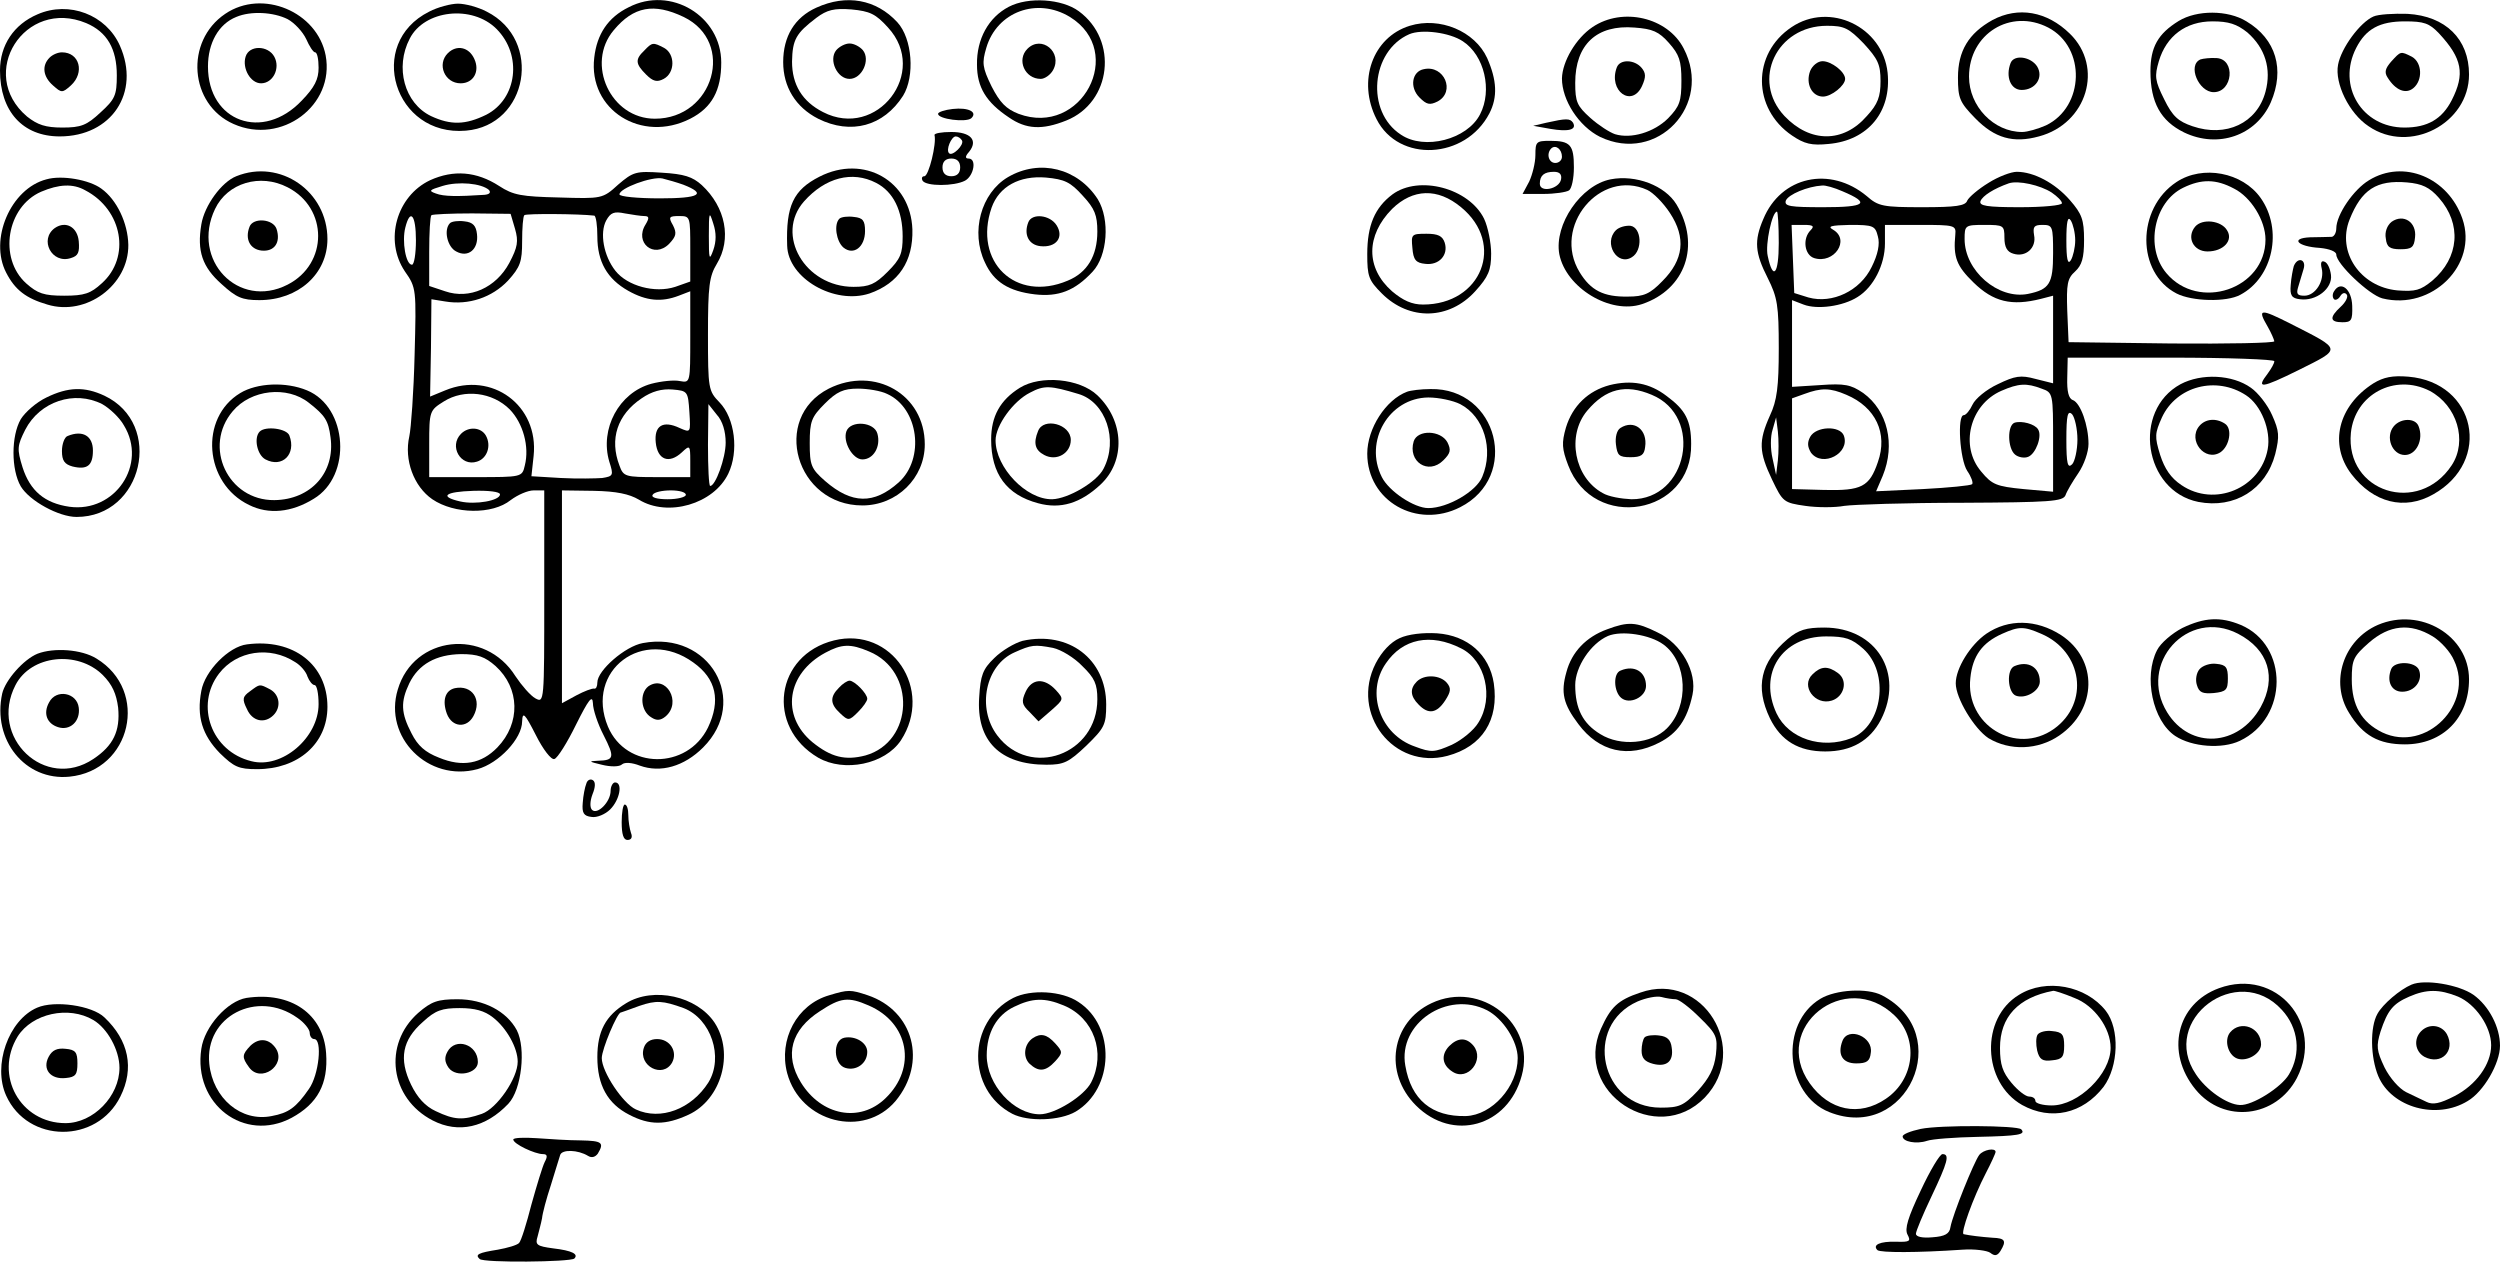 <?xml version="1.0" standalone="no"?>
<!DOCTYPE svg PUBLIC "-//W3C//DTD SVG 20010904//EN"
 "http://www.w3.org/TR/2001/REC-SVG-20010904/DTD/svg10.dtd">
<svg version="1.0" xmlns="http://www.w3.org/2000/svg"
 width="565pt" height="285.11pt" viewBox="0 0 565 285.11"
 preserveAspectRatio="xMidYMid meet">
<g transform="translate(-17,294.829) scale(0.1,-0.1)"
fill="#000000" stroke="none">
<path d="M1591 2932 c-47 -23 -72 -61 -78 -114 -14 -118 107 -194 217 -138 49
25 70 64 70 127 0 105 -114 174 -209 125z m124 -22 c118 -57 68 -230 -65 -230
-100 0 -157 124 -93 200 45 54 91 62 158 30z"/>
<path d="M1626 2834 c-21 -20 -20 -30 4 -54 16 -16 25 -18 40 -10 26 14 26 56
1 70 -25 13 -27 13 -45 -6z"/>
<path d="M2015 2931 c-49 -22 -75 -65 -75 -123 0 -56 28 -102 79 -128 74 -37
148 -17 192 52 27 44 21 129 -13 166 -48 52 -115 64 -183 33z m162 -45 c93
-101 -25 -254 -147 -191 -47 24 -70 62 -70 114 1 50 9 64 55 99 24 18 40 22
79 19 42 -4 55 -10 83 -41z"/>
<path d="M2060 2835 c-18 -22 2 -65 30 -65 28 0 48 43 30 65 -7 8 -20 15 -30
15 -10 0 -23 -7 -30 -15z"/>
<path d="M2450 2933 c-46 -24 -73 -73 -72 -131 0 -51 21 -85 72 -119 39 -27
75 -29 130 -7 102 41 118 181 28 247 -38 28 -114 33 -158 10z m138 -23 c128
-79 26 -272 -116 -219 -28 11 -42 25 -61 62 -21 43 -22 53 -12 87 24 82 115
115 189 70z"/>
<path d="M2492 2838 c-25 -25 -6 -68 30 -68 9 0 22 9 28 20 22 40 -26 80 -58
48z"/>
<path d="M679 2917 c-92 -62 -81 -205 19 -249 108 -48 229 42 208 155 -19 99
-143 151 -227 94z m141 -12 c15 -8 34 -28 42 -45 7 -16 16 -30 20 -30 5 0 8
-16 8 -35 0 -26 -9 -44 -38 -74 -88 -93 -212 -48 -212 77 0 53 24 96 64 112
33 14 84 11 116 -5z"/>
<path d="M725 2820 c-8 -26 11 -60 35 -60 27 0 44 34 30 60 -14 26 -57 27 -65
0z"/>
<path d="M1140 2922 c-144 -72 -79 -283 83 -269 141 12 174 205 47 269 -19 10
-48 18 -65 18 -16 0 -46 -8 -65 -18z m152 -39 c59 -59 47 -158 -23 -194 -47
-23 -80 -24 -125 -3 -60 29 -82 110 -48 175 33 65 141 77 196 22z"/>
<path d="M1182 2828 c-25 -25 -7 -68 29 -68 29 0 44 27 31 55 -12 27 -40 33
-60 13z"/>
<path d="M255 2916 c-54 -23 -85 -70 -85 -127 0 -92 51 -149 135 -149 117 0
183 99 136 205 -31 70 -115 102 -186 71z m110 -20 c47 -20 69 -58 69 -118 0
-45 -4 -54 -37 -84 -31 -29 -44 -34 -86 -34 -38 0 -56 6 -80 25 -114 97 -5
269 134 211z"/>
<path d="M282 2818 c-18 -18 -15 -43 8 -63 19 -17 21 -17 40 0 32 29 20 75
-20 75 -9 0 -21 -5 -28 -12z"/>
<path d="M4673 2903 c-54 -30 -78 -70 -78 -130 0 -47 4 -56 39 -92 44 -45 86
-57 144 -41 109 29 147 157 70 232 -52 51 -117 62 -175 31z m126 -17 c86 -45
82 -179 -5 -221 -18 -8 -42 -15 -54 -15 -64 0 -120 58 -120 125 0 97 94 155
179 111z"/>
<path d="M4714 2806 c-12 -31 0 -61 25 -61 31 0 50 28 35 53 -14 22 -52 28
-60 8z"/>
<path d="M5094 2901 c-47 -29 -64 -59 -64 -114 0 -70 23 -112 76 -138 77 -37
163 -7 196 68 32 74 12 143 -55 183 -42 26 -112 26 -153 1z m155 -26 c40 -35
55 -82 41 -134 -19 -71 -89 -104 -165 -78 -32 11 -45 22 -64 61 -21 42 -22 52
-12 86 17 57 61 90 121 90 37 0 55 -6 79 -25z"/>
<path d="M5143 2814 c-30 -13 -4 -74 30 -74 43 0 50 74 7 77 -14 1 -31 -1 -37
-3z"/>
<path d="M5534 2911 c-30 -13 -73 -71 -80 -109 -8 -42 25 -110 69 -139 93 -64
227 6 227 117 0 80 -53 132 -139 137 -31 1 -66 -1 -77 -6z m148 -38 c53 -57
59 -92 29 -151 -22 -43 -55 -62 -107 -62 -96 0 -153 94 -109 180 22 43 53 60
110 60 43 0 55 -4 77 -27z"/>
<path d="M5574 2809 c-13 -15 -16 -24 -8 -36 18 -29 41 -38 58 -24 22 18 20
58 -3 71 -26 13 -25 13 -47 -11z"/>
<path d="M3769 2887 c-37 -25 -68 -77 -69 -116 0 -49 38 -108 86 -132 129 -62
256 72 189 200 -36 70 -138 94 -206 48z m173 -36 c23 -26 28 -40 28 -85 0 -47
-4 -58 -30 -85 -32 -32 -84 -47 -120 -36 -12 4 -37 20 -56 37 -30 27 -34 36
-34 79 0 87 49 132 134 125 41 -3 55 -9 78 -35z"/>
<path d="M3824 2796 c-20 -53 34 -92 57 -42 9 20 9 29 -1 41 -16 19 -49 20
-56 1z"/>
<path d="M4219 2887 c-90 -60 -89 -184 1 -245 28 -19 44 -23 83 -19 89 8 142
73 133 161 -11 104 -131 161 -217 103z m163 -37 c32 -35 38 -47 38 -85 0 -35
-6 -52 -31 -79 -53 -61 -128 -61 -186 0 -76 81 -18 204 96 204 39 0 49 -5 83
-40z"/>
<path d="M4261 2788 c-11 -29 4 -58 29 -58 19 0 50 25 50 40 0 16 -31 40 -51
40 -11 0 -23 -10 -28 -22z"/>
<path d="M3356 2890 c-84 -26 -119 -125 -75 -211 50 -99 201 -91 255 13 19 37
17 75 -5 125 -28 61 -107 94 -175 73z m120 -35 c49 -32 67 -111 39 -165 -29
-57 -126 -82 -179 -46 -80 52 -68 189 19 227 28 12 91 4 121 -16z"/>
<path d="M3388 2792 c-27 -5 -33 -41 -10 -64 16 -16 23 -18 41 -9 41 22 15 83
-31 73z"/>
<path d="M2323 2702 c-18 -2 -33 -7 -33 -11 0 -12 63 -20 75 -10 15 14 -6 25
-42 21z"/>
<path d="M3665 2671 l-30 -7 39 -7 c41 -7 60 -2 51 14 -7 10 -15 10 -60 0z"/>
<path d="M2282 2643 c5 -19 -13 -93 -23 -93 -5 0 -7 -4 -4 -10 8 -13 71 -13
96 0 20 11 27 50 8 50 -8 0 -8 5 1 15 21 26 4 45 -40 45 -22 0 -39 -3 -38 -7z
m62 -12 c6 -10 -22 -37 -29 -29 -8 7 5 38 15 38 5 0 11 -4 14 -9z m-4 -61 c0
-13 -7 -20 -20 -20 -13 0 -20 7 -20 20 0 13 7 20 20 20 13 0 20 -7 20 -20z"/>
<path d="M3640 2598 c0 -18 -7 -45 -14 -60 l-15 -28 47 0 c26 0 52 4 58 8 6 4
11 27 11 52 0 51 -8 60 -54 60 -31 0 -33 -2 -33 -32z m60 -4 c0 -8 -7 -14 -15
-14 -15 0 -21 21 -9 33 10 9 24 -2 24 -19z m-2 -51 c-4 -22 -48 -31 -48 -10 0
19 10 27 32 27 13 0 18 -6 16 -17z"/>
<path d="M2022 2549 c-59 -30 -76 -66 -73 -156 2 -74 107 -134 186 -108 66 23
99 73 97 145 -4 110 -110 170 -210 119z m128 -14 c39 -20 60 -63 60 -121 0
-39 -5 -51 -34 -80 -28 -28 -41 -34 -77 -34 -110 0 -178 118 -112 193 48 54
109 70 163 42z"/>
<path d="M2067 2454 c-13 -13 -7 -51 9 -65 23 -19 49 1 49 37 0 24 -5 30 -25
32 -14 2 -29 0 -33 -4z"/>
<path d="M2448 2548 c-61 -36 -85 -124 -52 -193 20 -44 54 -65 113 -72 53 -6
90 8 130 51 34 36 40 118 12 164 -45 70 -131 92 -203 50z m169 -42 c27 -29 33
-44 33 -81 0 -55 -23 -93 -67 -111 -118 -50 -214 43 -172 165 17 48 63 73 123
68 42 -4 55 -10 83 -41z"/>
<path d="M2494 2446 c-11 -28 1 -51 27 -54 36 -4 54 20 37 47 -15 24 -56 28
-64 7z"/>
<path d="M704 2550 c-33 -13 -72 -66 -79 -109 -10 -60 2 -96 46 -135 33 -30
46 -36 85 -36 88 0 154 59 154 138 0 108 -107 182 -206 142z m116 -25 c92 -47
92 -173 0 -220 -111 -57 -219 56 -164 171 28 59 102 81 164 49z"/>
<path d="M734 2436 c-11 -28 1 -51 27 -54 29 -3 44 18 34 49 -8 23 -53 26 -61
5z"/>
<path d="M1142 2541 c-76 -36 -104 -136 -57 -206 26 -37 26 -40 22 -189 -2
-83 -8 -166 -12 -184 -12 -53 10 -113 52 -142 50 -34 136 -35 177 -2 16 12 39
22 52 22 l24 0 0 -240 c0 -238 0 -241 -20 -230 -11 6 -31 29 -45 50 -69 110
-230 92 -266 -30 -33 -108 69 -210 180 -180 48 13 101 69 101 108 1 23 6 18
31 -31 16 -32 35 -57 42 -54 7 2 29 37 49 78 28 56 37 68 38 48 0 -14 11 -47
24 -72 26 -51 24 -57 -13 -58 -22 -1 -20 -2 9 -9 20 -5 40 -5 46 1 6 5 22 4
40 -3 47 -17 100 -2 143 41 106 106 14 264 -136 236 -40 -7 -103 -62 -103 -89
0 -9 -3 -15 -7 -14 -5 1 -23 -6 -40 -15 l-33 -18 0 241 0 240 72 -1 c51 -1 80
-7 102 -20 65 -40 169 -10 202 59 24 50 15 125 -20 161 -25 26 -26 30 -26 154
0 109 3 131 20 159 34 56 20 128 -34 178 -21 19 -40 25 -90 28 -59 4 -65 2
-99 -27 -35 -32 -37 -32 -134 -29 -84 2 -103 5 -135 26 -51 33 -103 37 -156
13z m572 -10 c54 -21 38 -31 -53 -31 -50 0 -91 4 -91 9 0 14 73 41 97 36 12
-3 33 -9 47 -14z m-439 -12 c5 -6 1 -10 -10 -11 -61 -4 -92 -4 -110 3 -17 6
-15 8 15 17 36 11 88 6 105 -9z m59 -88 c8 -28 6 -41 -13 -77 -30 -56 -90 -83
-145 -64 l-36 12 0 77 c0 43 2 80 5 83 3 2 44 4 92 4 l87 -1 10 -34z m179 30
c4 -1 7 -22 7 -47 0 -57 22 -96 70 -123 41 -23 75 -26 114 -11 l26 10 0 -104
c0 -103 0 -103 -23 -99 -13 3 -42 0 -65 -6 -73 -20 -117 -102 -95 -176 10 -31
9 -33 -16 -37 -14 -1 -56 -2 -93 0 l-67 4 5 46 c12 114 -94 192 -200 148 l-34
-14 2 110 1 110 31 -5 c53 -9 106 9 142 47 28 31 32 43 32 89 0 30 2 56 5 59
4 4 124 3 158 -1z m113 -1 c11 0 12 -4 3 -19 -26 -41 19 -78 53 -44 16 17 18
24 9 42 -11 19 -9 21 14 21 25 0 25 -1 25 -74 l0 -74 -34 -12 c-46 -15 -108 2
-135 36 -27 34 -36 86 -21 114 10 18 18 21 42 16 17 -3 37 -6 44 -6z m156 -77
c-9 -25 -10 -21 -10 32 0 55 1 57 10 28 7 -21 7 -40 0 -60z m-672 22 c0 -30
-4 -55 -9 -55 -14 0 -23 53 -15 84 11 44 24 29 24 -29z m618 -388 c3 -47 3
-47 -22 -36 -38 18 -58 5 -54 -33 4 -39 30 -49 59 -22 18 17 19 16 19 -19 l0
-37 -75 0 c-72 0 -76 1 -85 26 -23 60 -5 115 50 152 23 16 46 22 70 20 34 -3
35 -4 38 -51z m-406 6 c30 -31 45 -84 34 -127 -6 -26 -7 -26 -111 -26 l-105 0
0 75 c0 74 1 76 33 96 46 29 110 21 149 -18z m488 -75 c0 -35 -23 -98 -35 -98
-3 0 -5 42 -5 93 l1 92 19 -24 c13 -14 20 -38 20 -63z m-510 -117 c0 -14 -55
-24 -90 -16 -48 11 -35 22 30 24 34 1 60 -2 60 -8z m420 -1 c0 -5 -18 -10 -41
-10 -24 0 -38 4 -34 10 3 6 22 10 41 10 19 0 34 -4 34 -10z m17 -379 c52 -37
62 -86 33 -147 -47 -96 -185 -95 -226 2 -53 127 80 227 193 145z m-447 -8 c55
-50 57 -129 4 -184 -36 -37 -79 -45 -132 -23 -31 12 -48 27 -62 55 -24 46 -25
71 -5 113 21 43 60 65 117 66 38 0 54 -6 78 -27z"/>
<path d="M1187 2444 c-15 -15 -6 -54 14 -64 27 -15 51 5 47 39 -2 19 -9 27
-28 29 -14 2 -29 0 -33 -4z"/>
<path d="M1212 1968 c-28 -28 -1 -75 36 -63 23 7 33 36 20 59 -11 19 -39 21
-56 4z"/>
<path d="M1635 1397 c-20 -16 -17 -56 7 -70 12 -8 21 -7 32 2 38 32 1 96 -39
68z"/>
<path d="M1198 1393 c-22 -5 -29 -28 -18 -58 12 -31 45 -33 60 -5 20 37 -3 71
-42 63z"/>
<path d="M4664 2535 c-23 -14 -44 -32 -48 -40 -4 -12 -25 -15 -102 -15 -88 0
-99 2 -125 25 -83 69 -194 45 -234 -52 -21 -49 -19 -76 10 -133 22 -44 25 -62
25 -159 0 -87 -4 -118 -20 -152 -26 -58 -25 -82 5 -145 24 -50 26 -52 75 -59
27 -4 67 -4 88 0 21 3 141 7 266 7 200 1 228 3 234 17 3 9 16 31 29 50 13 19
23 48 23 66 0 42 -18 92 -35 99 -10 3 -14 20 -13 51 l1 45 233 0 c129 0 234
-4 234 -8 0 -5 -7 -17 -15 -28 -27 -35 -15 -34 70 8 98 49 99 45 -17 104 -71
36 -77 35 -53 -6 8 -14 14 -28 15 -33 0 -4 -105 -6 -232 -5 l-233 3 -3 71 c-2
60 0 73 18 89 15 14 20 30 20 71 0 46 -5 59 -32 90 -34 39 -82 64 -120 64 -13
0 -42 -11 -64 -25z m143 -22 c13 -9 23 -19 23 -24 0 -5 -43 -9 -95 -9 -75 0
-93 3 -89 14 5 12 30 28 64 40 21 7 71 -4 97 -21z m-473 3 c64 -27 53 -36 -43
-36 -76 0 -89 2 -85 15 6 14 49 32 82 34 7 1 28 -5 46 -13z m-144 -117 c0 -71
-13 -86 -25 -29 -6 26 10 100 21 100 2 0 4 -32 4 -71z m670 6 c0 -16 -5 -37
-10 -45 -7 -11 -10 3 -10 45 0 42 3 56 10 45 5 -8 10 -28 10 -45z m-598 23
c-19 -19 -14 -56 8 -63 45 -14 82 41 43 64 -14 8 -5 10 38 11 53 0 57 -2 63
-26 5 -17 0 -41 -14 -69 -26 -54 -89 -84 -143 -69 l-32 10 -3 77 -3 77 28 0
c21 0 24 -3 15 -12z m327 -10 c-5 -51 3 -71 41 -108 45 -44 86 -54 153 -37
l27 7 0 -99 0 -99 -40 10 c-33 9 -46 7 -85 -12 -26 -12 -51 -33 -57 -46 -6
-13 -15 -24 -20 -24 -15 0 -9 -100 8 -126 9 -13 14 -27 11 -30 -3 -3 -53 -8
-111 -11 l-106 -5 15 35 c29 71 11 147 -44 187 -28 19 -42 22 -97 18 l-64 -4
0 98 0 98 26 -10 c31 -12 89 -4 122 17 36 22 62 73 62 121 l0 42 80 0 c78 0
81 -1 79 -22z m111 -7 c0 -21 6 -32 20 -36 28 -9 53 13 47 42 -3 19 0 23 19
23 23 0 24 -3 24 -64 0 -69 -8 -82 -57 -92 -67 -13 -143 52 -143 124 0 31 1
32 45 32 43 0 45 -1 45 -29z m84 -341 c26 -9 26 -11 26 -121 l0 -112 -67 6
c-61 6 -71 10 -95 39 -50 58 -26 152 45 183 39 17 57 18 91 5z m-441 -14 c66
-28 94 -87 71 -152 -19 -56 -37 -65 -121 -63 l-73 2 0 103 0 102 28 10 c38 14
58 14 95 -2z m522 -101 c0 -24 -6 -50 -12 -56 -10 -10 -13 1 -13 56 0 55 3 67
13 57 6 -7 12 -33 12 -57z m-677 -47 l-4 -33 -8 37 c-5 21 -5 50 0 65 l8 28 4
-32 c2 -18 2 -48 0 -65z"/>
<path d="M4723 1993 c-17 -6 -16 -58 1 -72 7 -6 21 -9 30 -5 17 7 32 47 22 62
-7 12 -37 20 -53 15z"/>
<path d="M4261 1961 c-7 -13 -6 -23 2 -36 26 -34 89 -1 74 39 -9 23 -63 21
-76 -3z"/>
<path d="M5089 2537 c-91 -60 -91 -205 0 -252 35 -18 113 -20 144 -3 74 39 97
147 46 219 -41 58 -131 75 -190 36z m130 -15 c38 -19 71 -72 71 -115 0 -112
-151 -163 -224 -76 -49 58 -28 161 38 193 41 20 74 20 115 -2z"/>
<path d="M5131 2436 c-20 -24 -4 -56 28 -56 36 0 59 25 44 48 -13 22 -56 27
-72 8z"/>
<path d="M5524 2541 c-35 -21 -74 -78 -74 -109 0 -11 -6 -20 -12 -19 -7 0 -29
-1 -47 -1 -46 -2 -29 -21 22 -24 21 -2 37 -8 37 -15 0 -21 74 -91 104 -99 112
-28 217 76 181 180 -32 93 -133 135 -211 87z m158 -40 c52 -59 46 -135 -15
-187 -27 -22 -38 -25 -79 -22 -84 8 -137 87 -108 160 27 68 61 90 130 84 34
-3 51 -11 72 -35z"/>
<path d="M5575 2447 c-10 -8 -16 -23 -13 -38 2 -19 9 -24 33 -24 25 0 31 4 33
27 4 34 -26 54 -53 35z"/>
<path d="M275 2543 c-81 -21 -130 -136 -91 -211 20 -39 45 -58 93 -72 88 -27
184 44 183 135 -1 49 -26 102 -61 127 -27 20 -89 31 -124 21z m88 -25 c84 -44
103 -151 37 -210 -25 -23 -39 -28 -85 -28 -46 0 -60 5 -86 28 -63 57 -44 173
34 207 40 17 72 19 100 3z"/>
<path d="M294 2433 c-36 -26 -7 -82 36 -68 17 5 20 13 18 38 -3 32 -29 47 -54
30z"/>
<path d="M3810 2543 c-67 -13 -128 -102 -116 -169 15 -76 115 -137 187 -113
98 33 133 133 78 225 -26 43 -92 68 -149 57z m83 -24 c13 -6 36 -29 51 -52 37
-56 31 -106 -17 -154 -28 -29 -42 -35 -78 -35 -55 -1 -84 14 -109 55 -63 103
46 235 153 186z"/>
<path d="M3822 2428 c-29 -29 3 -82 36 -61 25 15 22 67 -3 71 -11 1 -26 -3
-33 -10z"/>
<path d="M3317 2509 c-40 -30 -57 -70 -57 -135 0 -50 3 -59 33 -89 62 -62 152
-60 211 5 30 33 36 48 36 85 0 24 -7 60 -16 79 -34 69 -147 99 -207 55z m155
-29 c101 -83 46 -220 -86 -220 -25 0 -45 9 -70 30 -60 53 -59 126 0 186 47 46
103 48 156 4z"/>
<path d="M3362 2388 c2 -27 8 -34 29 -36 31 -4 53 20 44 48 -5 15 -15 20 -41
20 -34 0 -35 -1 -32 -32z"/>
<path d="M5354 2347 c-2 -7 -6 -27 -7 -43 -2 -23 2 -30 21 -32 36 -5 74 24 70
55 -2 15 -8 28 -15 30 -7 3 -9 -3 -6 -15 7 -28 -14 -62 -39 -62 -16 0 -19 4
-14 20 3 11 9 29 12 40 7 22 -13 29 -22 7z"/>
<path d="M5445 2290 c-4 -6 -4 -14 0 -18 3 -3 10 0 14 7 5 8 11 9 15 3 3 -5
-3 -17 -14 -27 -26 -24 -25 -35 4 -35 20 0 23 4 22 37 -1 38 -26 58 -41 33z"/>
<path d="M5098 2080 c-110 -60 -83 -241 40 -266 82 -16 153 28 174 108 10 41
9 52 -7 88 -10 23 -32 51 -48 62 -42 30 -112 33 -159 8z m148 -25 c34 -22 57
-79 49 -122 -16 -88 -120 -132 -195 -81 -24 16 -38 37 -48 68 -13 42 -12 49 4
85 33 71 123 94 190 50z"/>
<path d="M5140 1985 c-26 -32 13 -81 48 -59 21 14 28 54 10 65 -20 13 -44 11
-58 -6z"/>
<path d="M5534 2082 c-80 -51 -101 -138 -50 -205 50 -65 120 -83 185 -46 134
75 97 253 -56 266 -36 3 -56 -1 -79 -15z m127 -17 c62 -33 86 -113 50 -168
-75 -114 -241 -61 -228 73 9 87 99 135 178 95z"/>
<path d="M5580 1985 c-20 -24 -4 -65 25 -65 26 0 43 35 31 65 -7 19 -40 19
-56 0z"/>
<path d="M2043 2070 c-131 -67 -74 -264 76 -264 78 0 141 62 141 138 0 113
-113 178 -217 126z m132 -12 c71 -32 86 -146 26 -200 -56 -50 -106 -49 -166 3
-32 28 -35 36 -35 86 0 49 4 59 34 89 27 27 42 34 75 34 22 0 52 -5 66 -12z"/>
<path d="M2083 1974 c-9 -24 14 -64 36 -64 25 0 42 29 34 58 -7 27 -60 31 -70
6z"/>
<path d="M2475 2072 c-45 -28 -65 -65 -65 -117 0 -78 35 -125 106 -144 51 -14
96 0 141 42 57 53 54 144 -7 202 -40 38 -128 46 -175 17z m132 -14 c62 -18 91
-104 57 -169 -15 -30 -80 -68 -116 -69 -59 -1 -128 72 -128 133 0 34 40 89 78
108 32 17 46 16 109 -3z"/>
<path d="M2516 1974 c-11 -27 -7 -43 14 -54 28 -15 60 4 60 34 0 36 -62 52
-74 20z"/>
<path d="M3808 2078 c-49 -13 -84 -47 -99 -96 -10 -35 -9 -48 5 -85 57 -151
281 -113 278 48 0 53 -13 77 -55 108 -39 30 -80 37 -129 25z m95 -22 c118 -49
81 -237 -46 -236 -23 1 -52 6 -65 14 -64 35 -82 130 -35 186 42 50 87 61 146
36z"/>
<path d="M3832 1981 c-8 -5 -12 -21 -10 -37 3 -25 7 -29 33 -29 24 0 31 5 33
23 6 39 -25 63 -56 43z"/>
<path d="M713 2060 c-93 -56 -82 -204 20 -253 44 -22 96 -17 146 14 87 52 77
207 -15 245 -48 20 -113 17 -151 -6z m155 -22 c37 -29 44 -40 49 -78 11 -79
-44 -141 -127 -142 -105 -1 -162 121 -94 201 41 49 123 58 172 19z"/>
<path d="M757 1973 c-14 -14 -6 -53 13 -63 38 -20 70 12 54 54 -6 16 -54 22
-67 9z"/>
<path d="M275 2050 c-23 -11 -48 -33 -58 -49 -22 -38 -22 -114 0 -152 20 -33
86 -69 126 -69 150 0 198 210 63 274 -45 21 -82 20 -131 -4z m126 -15 c16 -9
39 -30 49 -48 54 -88 -20 -198 -123 -184 -56 8 -89 36 -106 89 -13 42 -12 49
6 85 33 64 111 90 174 58z"/>
<path d="M323 1963 c-7 -2 -13 -18 -13 -34 0 -22 6 -30 24 -35 33 -8 46 2 46
36 0 33 -23 47 -57 33z"/>
<path d="M3350 2063 c-48 -18 -90 -83 -90 -140 0 -107 112 -171 210 -121 136
69 85 270 -67 267 -21 0 -45 -3 -53 -6z m120 -28 c54 -28 76 -102 50 -164 -13
-33 -78 -71 -122 -71 -32 0 -89 38 -105 70 -41 81 16 179 105 180 24 0 56 -7
72 -15z"/>
<path d="M3365 1951 c-14 -46 33 -77 67 -43 16 16 18 23 9 41 -15 27 -67 29
-76 2z"/>
<path d="M5102 1529 c-23 -12 -49 -34 -57 -50 -31 -60 -10 -160 41 -194 38
-25 106 -30 146 -11 110 52 111 216 2 262 -46 19 -82 17 -132 -7z m126 -13
c69 -36 88 -99 51 -166 -50 -89 -159 -96 -211 -12 -68 110 46 237 160 178z"/>
<path d="M5141 1436 c-7 -8 -10 -24 -6 -36 5 -17 13 -20 38 -18 28 3 32 7 32
33 0 25 -4 31 -26 33 -14 2 -31 -4 -38 -12z"/>
<path d="M5544 1536 c-78 -34 -109 -129 -65 -199 31 -51 67 -71 126 -71 86 0
145 60 145 147 0 99 -110 164 -206 123z m124 -26 c18 -11 40 -35 48 -54 47
-98 -63 -210 -162 -163 -47 23 -69 61 -69 120 0 45 4 52 39 83 46 40 93 45
144 14z"/>
<path d="M5574 1436 c-11 -28 1 -51 25 -51 28 0 47 25 38 49 -8 20 -56 21 -63
2z"/>
<path d="M3802 1526 c-47 -17 -80 -51 -92 -97 -13 -46 -7 -72 27 -117 47 -63
113 -78 183 -42 41 21 63 52 75 108 11 51 -25 116 -79 141 -48 24 -66 25 -114
7z m127 -34 c55 -40 59 -139 8 -190 -35 -35 -105 -41 -150 -13 -40 24 -57 58
-57 111 0 41 35 94 74 111 31 13 95 3 125 -19z"/>
<path d="M3833 1433 c-18 -6 -16 -48 1 -62 19 -16 56 2 56 27 0 32 -26 48 -57
35z"/>
<path d="M4659 1516 c-36 -25 -69 -78 -69 -112 0 -34 42 -103 74 -124 48 -29
112 -27 160 6 86 59 88 172 4 227 -56 36 -119 37 -169 3z m124 0 c94 -40 110
-157 29 -215 -86 -61 -201 9 -189 115 5 50 27 80 72 100 38 17 49 17 88 0z"/>
<path d="M4723 1443 c-19 -7 -16 -60 3 -67 22 -8 54 11 54 32 0 32 -26 48 -57
35z"/>
<path d="M4210 1504 c-61 -52 -74 -108 -40 -179 25 -51 65 -75 125 -75 59 0
101 24 126 72 53 104 -10 208 -128 208 -41 0 -58 -5 -83 -26z m171 -22 c60
-54 44 -175 -27 -202 -67 -26 -142 -1 -169 56 -42 90 12 174 112 174 44 0 58
-5 84 -28z"/>
<path d="M4266 1424 c-27 -26 6 -71 44 -59 28 9 37 45 14 62 -23 17 -39 16
-58 -3z"/>
<path d="M3333 1506 c-20 -9 -40 -30 -54 -57 -58 -114 41 -241 162 -209 79 21
117 81 105 164 -10 65 -59 108 -128 113 -32 2 -66 -2 -85 -11z m139 -23 c55
-27 75 -111 39 -168 -10 -17 -37 -39 -60 -50 -39 -17 -46 -18 -83 -4 -79 27
-112 122 -66 188 38 56 101 69 170 34z"/>
<path d="M3372 1408 c-16 -16 -15 -33 4 -52 22 -23 41 -20 60 9 13 20 14 28 4
40 -15 18 -51 20 -68 3z"/>
<path d="M2055 1501 c-133 -33 -155 -195 -36 -265 59 -34 151 -15 187 39 75
115 -21 258 -151 226z m79 -25 c107 -44 101 -204 -8 -235 -46 -12 -78 -4 -120
30 -72 60 -58 155 29 202 37 20 57 21 99 3z"/>
<path d="M2066 1394 c-21 -21 -20 -37 3 -58 18 -17 20 -17 40 3 12 12 21 25
21 30 0 12 -29 41 -40 41 -5 0 -16 -7 -24 -16z"/>
<path d="M2481 1500 c-18 -5 -47 -22 -64 -39 -26 -25 -31 -39 -34 -88 -7 -99
47 -153 152 -153 39 0 50 5 90 43 41 40 45 47 45 93 0 103 -85 167 -189 144z
m69 -16 c18 -4 48 -22 66 -41 28 -27 34 -41 34 -75 0 -125 -152 -180 -226 -82
-47 62 -27 159 39 188 38 17 45 18 87 10z"/>
<path d="M2488 1385 c-10 -22 -9 -29 9 -46 l20 -21 29 25 c28 25 29 25 10 46
-26 28 -54 26 -68 -4z"/>
<path d="M728 1492 c-41 -5 -95 -60 -103 -105 -11 -58 2 -100 42 -141 32 -31
42 -36 84 -36 93 0 159 58 159 141 0 95 -77 155 -182 141z m109 -40 c12 -7 25
-22 28 -33 4 -10 11 -19 16 -19 5 0 9 -19 9 -43 0 -76 -83 -147 -152 -129 -90
22 -128 126 -73 198 40 52 115 63 172 26z"/>
<path d="M735 1386 c-17 -12 -18 -18 -7 -40 12 -28 40 -34 60 -14 18 18 14 46
-7 58 -25 13 -23 13 -46 -4z"/>
<path d="M255 1471 c-32 -13 -73 -60 -80 -90 -23 -105 52 -198 152 -188 140
14 181 194 61 267 -34 21 -96 25 -133 11z m147 -48 c22 -22 31 -43 35 -74 5
-53 -11 -86 -56 -116 -109 -73 -237 49 -176 167 35 68 140 79 197 23z"/>
<path d="M281 1361 c-14 -25 -5 -48 20 -56 27 -9 51 13 47 44 -4 34 -51 43
-67 12z"/>
<path d="M1495 1177 c-3 -7 -7 -27 -8 -43 -2 -23 2 -30 20 -32 12 -2 31 6 42
17 22 22 29 61 11 61 -5 0 -10 -9 -10 -19 0 -25 -30 -55 -42 -43 -5 5 -5 19 1
35 7 17 7 28 1 32 -6 4 -13 0 -15 -8z"/>
<path d="M1575 1090 c0 -27 4 -40 13 -40 9 0 12 6 8 16 -3 9 -6 27 -6 40 0 13
-3 24 -8 24 -4 0 -7 -18 -7 -40z"/>
<path d="M5185 715 c-96 -35 -122 -145 -53 -229 64 -78 182 -64 229 26 63 123
-47 250 -176 203z m142 -49 c38 -41 44 -99 16 -146 -17 -29 -83 -71 -111 -69
-29 1 -76 34 -99 69 -84 123 94 256 194 146z"/>
<path d="M5210 615 c-14 -17 -5 -51 16 -59 22 -8 54 11 54 32 0 38 -46 56 -70
27z"/>
<path d="M5620 723 c-26 -11 -65 -44 -77 -66 -17 -30 -16 -98 2 -141 30 -71
132 -99 202 -56 36 21 73 85 73 125 0 42 -25 90 -60 115 -33 23 -110 36 -140
23z m105 -27 c40 -17 75 -68 75 -110 0 -43 -34 -90 -83 -115 -33 -17 -49 -20
-63 -13 -11 5 -31 15 -46 22 -16 8 -37 32 -49 56 -18 38 -19 48 -9 81 16 48
28 63 65 79 39 17 68 17 110 0z"/>
<path d="M5642 618 c-18 -18 -14 -46 7 -58 38 -20 71 13 51 51 -12 21 -40 25
-58 7z"/>
<path d="M3877 705 c-51 -17 -67 -33 -89 -82 -63 -143 127 -267 235 -155 104
109 -5 287 -146 237z m80 -15 c7 0 31 -18 54 -41 39 -38 41 -44 37 -84 -4 -32
-15 -53 -41 -82 -32 -34 -42 -38 -84 -38 -136 0 -176 185 -52 240 19 8 43 13
54 10 11 -3 25 -5 32 -5z"/>
<path d="M3887 604 c-4 -4 -7 -18 -7 -30 0 -17 7 -25 26 -30 31 -8 47 6 42 37
-2 17 -10 25 -28 27 -14 2 -29 0 -33 -4z"/>
<path d="M4733 700 c-88 -53 -83 -198 7 -249 65 -36 137 -20 184 41 34 46 37
131 5 172 -45 57 -135 74 -196 36z m125 -7 c45 -17 82 -68 82 -113 0 -59 -73
-130 -133 -130 -21 0 -37 5 -37 10 0 6 -6 10 -14 10 -8 0 -26 14 -40 31 -20
24 -26 41 -26 79 0 70 41 114 120 129 2 1 24 -6 48 -16z"/>
<path d="M4775 610 c-4 -6 -4 -22 -1 -36 5 -20 12 -25 34 -22 23 2 27 8 27 33
0 25 -4 31 -27 33 -14 2 -29 -2 -33 -8z"/>
<path d="M2044 699 c-73 -21 -115 -100 -95 -176 30 -112 173 -148 245 -63 72
87 41 204 -63 239 -39 13 -44 13 -87 0z m89 -23 c91 -39 110 -141 38 -210 -58
-56 -145 -39 -191 36 -38 62 -22 119 43 161 47 31 64 33 110 13z"/>
<path d="M2078 603 c-27 -6 -24 -60 2 -68 25 -8 50 10 50 36 0 21 -27 37 -52
32z"/>
<path d="M2460 693 c-105 -54 -106 -208 -2 -262 35 -18 107 -16 143 5 87 52
91 193 6 248 -37 25 -107 29 -147 9z m114 -17 c68 -28 96 -107 62 -174 -16
-31 -82 -72 -116 -72 -59 0 -120 67 -120 133 0 51 22 91 62 110 41 20 69 21
112 3z"/>
<path d="M2504 602 c-19 -13 -23 -41 -8 -57 21 -20 37 -19 59 5 17 19 17 21 0
40 -19 21 -33 24 -51 12z"/>
<path d="M4284 691 c-93 -56 -80 -216 20 -256 175 -70 287 177 119 264 -33 17
-104 13 -139 -8z m168 -38 c55 -53 45 -144 -20 -188 -60 -41 -128 -27 -172 35
-89 125 80 261 192 153z"/>
<path d="M4334 596 c-12 -31 0 -51 31 -51 24 0 31 5 33 24 6 36 -51 60 -64 27z"/>
<path d="M727 693 c-43 -7 -95 -65 -102 -115 -19 -125 97 -213 204 -156 59 32
83 77 78 146 -6 89 -80 140 -180 125z m115 -45 c15 -10 28 -26 28 -34 0 -8 5
-14 10 -14 19 0 11 -81 -12 -113 -29 -42 -46 -54 -84 -61 -69 -14 -133 40
-141 118 -11 107 108 169 199 104z"/>
<path d="M736 585 c-19 -20 -20 -26 -3 -49 26 -36 84 4 61 42 -15 23 -38 26
-58 7z"/>
<path d="M1585 681 c-46 -28 -65 -63 -65 -122 0 -63 23 -105 72 -130 46 -24
82 -24 134 0 74 34 104 139 59 208 -40 60 -138 82 -200 44z m130 -11 c62 -24
91 -111 56 -168 -38 -60 -108 -87 -164 -61 -29 13 -77 85 -77 116 0 20 35 103
43 103 1 0 20 7 42 15 38 13 53 12 100 -5z"/>
<path d="M1625 580 c-13 -41 43 -70 64 -33 13 25 -5 53 -34 53 -15 0 -26 -7
-30 -20z"/>
<path d="M3405 681 c-91 -43 -109 -157 -35 -231 83 -83 208 -48 239 67 33 117
-92 217 -204 164z m126 -16 c36 -19 69 -70 69 -108 0 -64 -58 -129 -117 -131
-77 -2 -124 37 -137 114 -17 95 95 171 185 125z"/>
<path d="M3445 584 c-19 -20 -16 -43 8 -58 34 -22 73 27 47 59 -16 19 -35 19
-55 -1z"/>
<path d="M1115 659 c-80 -71 -64 -193 33 -243 58 -30 120 -16 171 38 30 32 40
125 19 166 -23 43 -75 70 -134 70 -45 0 -59 -5 -89 -31z m169 -10 c31 -24 56
-69 56 -100 0 -38 -47 -106 -81 -118 -43 -15 -62 -14 -104 6 -24 11 -42 31
-56 60 -28 58 -20 101 27 142 28 26 43 31 83 31 34 0 56 -6 75 -21z"/>
<path d="M1181 571 c-7 -13 -6 -23 3 -36 17 -23 66 -13 66 13 0 40 -51 57 -69
23z"/>
<path d="M254 671 c-65 -28 -101 -131 -70 -199 49 -108 205 -109 258 -2 32 64
19 127 -36 179 -28 27 -113 39 -152 22z m127 -28 c32 -19 59 -68 59 -108 0
-64 -59 -125 -122 -125 -102 0 -162 108 -108 196 33 52 115 70 171 37z"/>
<path d="M280 560 c-15 -28 4 -52 39 -48 22 2 26 8 26 33 0 25 -4 31 -27 33
-19 2 -30 -3 -38 -18z"/>
<path d="M4511 397 c-23 -5 -41 -12 -41 -17 0 -12 31 -18 55 -10 11 4 63 8
115 9 92 2 109 5 98 17 -9 9 -183 10 -227 1z"/>
<path d="M1330 373 c0 -10 49 -33 67 -33 10 0 11 -5 4 -18 -5 -10 -18 -53 -30
-96 -11 -43 -23 -82 -28 -87 -5 -5 -26 -11 -48 -15 -44 -7 -52 -11 -41 -21 8
-9 205 -7 214 1 10 10 -5 18 -48 23 -37 5 -41 8 -35 27 3 12 8 30 10 41 1 11
10 45 20 75 9 30 19 61 21 68 4 13 40 12 63 -2 8 -5 16 -3 22 5 15 25 10 29
-38 30 -27 0 -72 3 -100 5 -29 2 -53 1 -53 -3z"/>
<path d="M4643 338 c-12 -16 -60 -135 -65 -163 -2 -15 -12 -21 -41 -23 -22 -2
-37 1 -37 8 0 6 16 44 35 84 37 78 42 96 25 96 -6 0 -28 -37 -49 -82 -29 -61
-37 -87 -30 -100 8 -15 5 -17 -26 -16 -36 1 -54 -7 -42 -19 7 -6 90 -6 192 1
28 2 56 -2 63 -7 10 -8 16 -7 23 4 14 23 11 29 -18 30 -27 2 -51 5 -65 8 -8 1
21 82 50 138 12 23 22 45 22 48 0 10 -28 5 -37 -7z"/>
</g>
</svg>
